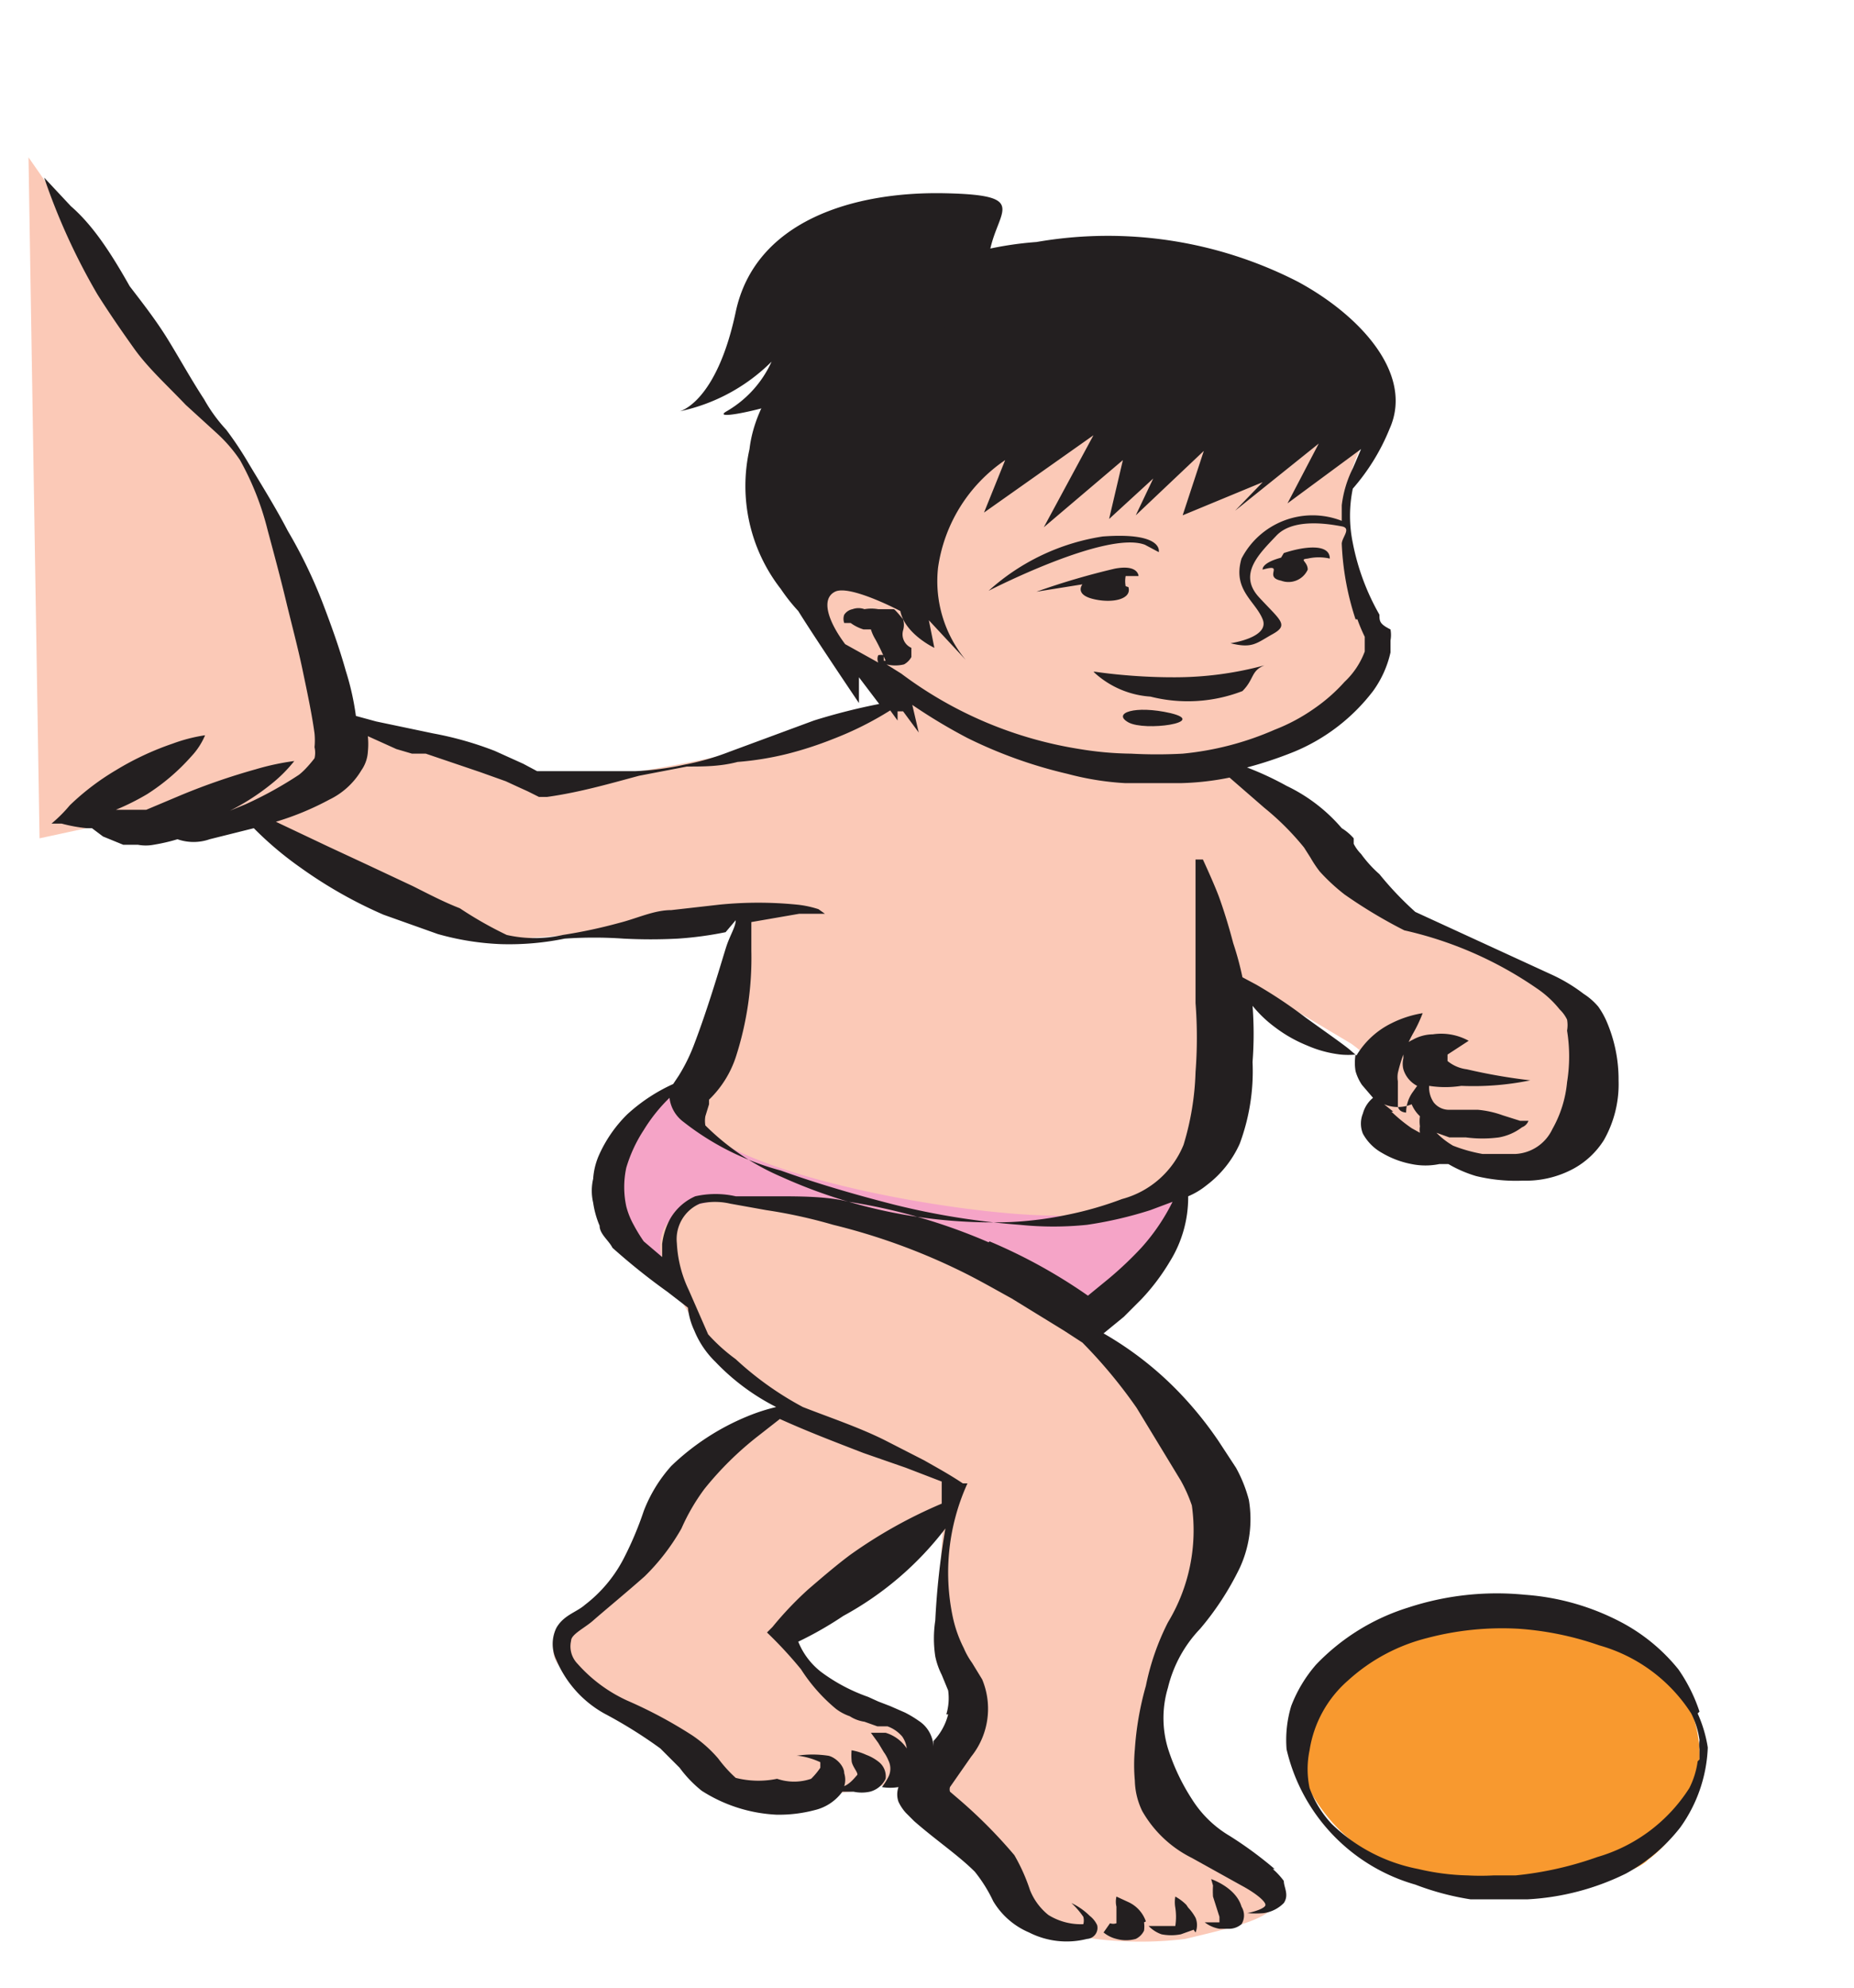 <svg id="Capa_1" data-name="Capa 1" xmlns="http://www.w3.org/2000/svg" viewBox="0 0 20.16 21.6"><defs><style>.cls-1{fill:#f8992f;}.cls-2{fill:#f5a4c7;}.cls-3{fill:#fbc9b7;}.cls-4{fill:#231f20;}</style></defs><title>5-11meses</title><path class="cls-1" d="M15.84,17.47c-1.05.13-2.39,1-1.43,2.24s3.21.81,3.51.5a1.4,1.4,0,0,0-.43-2.46,2.36,2.36,0,0,0-1.65-.28"/><path class="cls-2" d="M9.67,11.36s-2.75.09-3,1.23,2,2,2,2l3.25-.2s1-.81.92-1.4-3.14-1.6-3.14-1.6"/><path class="cls-3" d="M.31,1.71,2.18,4.39A5.3,5.3,0,0,1,3.17,6c.21.73.47,1.81.47,1.81s2,.6,2.2.64a2.75,2.75,0,0,0,.66,0,17.86,17.86,0,0,0,2.64-.57c.92-.33.51-.4.51-.4A2,2,0,0,1,8.71,6C8.58,5,12,3.28,13.18,3.7a5,5,0,0,1,1.76.93,1.53,1.53,0,0,0-.26,1.27c.15.79.57,1.2.12,1.57a7.91,7.91,0,0,1-1.49.8s1.4,1.27,1.57,1.48a11.26,11.26,0,0,0,2,.92c.47.18.56,1,.47,1.5s-1.08.53-1.12.53-.74-.22-.74-.22a2.91,2.91,0,0,1-.63-.21s.31-.42.18-.59a1.57,1.57,0,0,0-.35-.34l-1.36-.81a6.19,6.19,0,0,1-.09,1.68,1.82,1.82,0,0,1-1.76,1c-1.12,0-4-.52-4-1.23s.61-1.11.61-1.4V9.87a16.53,16.53,0,0,1-2.64.34A21.71,21.71,0,0,1,2.89,9c-.07,0-.73,0-.73,0L1.31,9,.94,9l-.51.11Z"/><path class="cls-3" d="M11.15,14A20.17,20.17,0,0,0,9,13.14c-.61-.16-2.3-.31-1.69.82s1.17,1.33,1.17,1.33,0,0-.6.38-.72,1.22-1.07,1.48-.91.59-.77.89,1.43,1,1.54,1.18a.76.76,0,0,0,.61.36c.3.06.28-.07.81-.09s1-.17,1-.38-.27-.32-.66-.5a3.7,3.7,0,0,1-.88-.85,5.54,5.54,0,0,1,.69-.63c.27-.19,1.12-.7,1.12-.7a6.43,6.43,0,0,0,0,1.43,3,3,0,0,1,0,1.16c-.05.34-.24.52-.13.65s.89,1.27,1.25,1.3a4,4,0,0,0,1.5.1c.58-.14,1-.23,1-.46s-.44-.48-.74-.67-.91-.84-.74-1.27,1.06-1.72.79-2.37A5.43,5.43,0,0,0,11.15,14"/><path class="cls-4" d="M12.45,5.92,12.6,6s.06-.22-.61-.17a2.39,2.39,0,0,0-1.24.59s1.28-.66,1.7-.5"/><path class="cls-4" d="M12.24,6.37a.31.31,0,0,1,0-.11h.14s0-.13-.26-.08a8,8,0,0,0-.85.25l.5-.08s-.09.11.12.16.42,0,.38-.13"/><path class="cls-4" d="M13.93,6.06c-.22.06-.2.13-.2.13.25-.07,0,.08.2.12a.23.23,0,0,0,.29-.12c0-.09-.1-.11,0-.12a.54.54,0,0,1,.24,0c0-.17-.29-.13-.5-.06"/><path class="cls-4" d="M11.89,7.3a1,1,0,0,0,.62.27,1.65,1.65,0,0,0,1-.06c.13-.13.09-.22.24-.28a3.73,3.73,0,0,1-1,.13c-.46,0-.84-.06-.84-.06"/><path class="cls-4" d="M12.73,7.75c-.39-.09-.64,0-.46.1s.87,0,.46-.1"/><path class="cls-4" d="M10.5,7.12l0,0Z"/><polyline class="cls-4" points="7.71 11.97 7.71 11.97 7.71 11.98 7.71 11.97"/><path class="cls-4" d="M15.88,11.34v0h0v0"/><path class="cls-4" d="M15.84,11.44h0"/><path class="cls-4" d="M12.46,20.88a.36.36,0,0,0-.19-.21l-.13-.06a.24.24,0,0,0,0,.11c0,.05,0,.13,0,.18l0,0a.11.11,0,0,1-.07,0L12,21a.35.35,0,0,0,.14.07.39.39,0,0,0,.21,0,.19.19,0,0,0,.09-.09.31.31,0,0,0,0-.09"/><path class="cls-4" d="M12.9,20.7a.52.52,0,0,0-.12-.09.35.35,0,0,0,0,.12.66.66,0,0,1,0,.2s0,0,0,0l-.12,0h-.17a.36.36,0,0,0,.14.09.55.55,0,0,0,.21,0l.14-.05A.26.26,0,0,0,13,21a.21.21,0,0,0,0-.16.52.52,0,0,0-.08-.11"/><path class="cls-4" d="M13.19,20.49a.94.94,0,0,0,0,.12l.07.22s0,.06,0,.06,0,0,0,0l-.16,0a.36.36,0,0,0,.16.07h.11a.21.21,0,0,0,.13-.05.18.18,0,0,0,0-.19c-.06-.21-.33-.3-.33-.3"/><path class="cls-4" d="M10.75,13.5h0a6.22,6.22,0,0,0-1.52-.44C9,13,8.69,13,8.43,13L8,13a1,1,0,0,0-.44,0,.59.59,0,0,0-.27.24.76.76,0,0,0-.09.28c0,.05,0,.09,0,.14L7,13.49a1.74,1.74,0,0,1-.11-.18.84.84,0,0,1-.08-.2,1,1,0,0,1,0-.42A1.55,1.55,0,0,1,7,12.28a1.79,1.79,0,0,1,.28-.35v0a.38.38,0,0,0,.15.26,2.94,2.94,0,0,0,1.06.53c.39.14.8.26,1.23.37a8.17,8.17,0,0,0,1.37.22,3.57,3.57,0,0,0,.73,0,4.3,4.3,0,0,0,.69-.16l.24-.09a2.21,2.21,0,0,1-.34.5,3.89,3.89,0,0,1-.36.34l-.22.18a5.78,5.78,0,0,0-1.07-.59M7.71,12h0l0,0h0l0,0,0-.05A1.14,1.14,0,0,0,8,11.49a3.5,3.5,0,0,0,.17-1.16c0-.13,0-.23,0-.31l.52-.09.21,0h.07l0,0-.07-.05a1.11,1.11,0,0,0-.24-.05,4.25,4.25,0,0,0-.83,0l-.53.06c-.19,0-.37.09-.57.14a5.47,5.47,0,0,1-.61.13,1.38,1.38,0,0,1-.61,0A4.15,4.15,0,0,1,5,9.87c-.18-.07-.35-.16-.51-.24L4,9.4l-.43-.2L3,8.93a3.1,3.1,0,0,0,.58-.24.82.82,0,0,0,.35-.32A.39.39,0,0,0,4,8.17.85.85,0,0,0,4,8H4l.31.14.17.05.15,0,.59.2.28.1.13.06.11.05.12.06h.09c.36-.05.7-.15,1-.23l.52-.1c.18,0,.36,0,.55-.05a3.32,3.32,0,0,0,.55-.09,4,4,0,0,0,.49-.16,3.59,3.59,0,0,0,.62-.31l.08.11V7.73l.06,0,.17.23-.07-.3h0a6,6,0,0,0,.6.36,5,5,0,0,0,1.09.39,3.09,3.09,0,0,0,.62.1l.31,0h.31a3,3,0,0,0,.52-.06l.38.33a2.91,2.91,0,0,1,.43.43l.07.11a1.3,1.3,0,0,0,.1.15,2.11,2.11,0,0,0,.27.25,5.32,5.32,0,0,0,.65.39h0a4.12,4.12,0,0,1,1.44.63,1.12,1.12,0,0,1,.25.23.38.38,0,0,1,.08.11.35.35,0,0,1,0,.12,1.75,1.75,0,0,1,0,.56,1.27,1.27,0,0,1-.16.51.47.47,0,0,1-.4.27h-.36a1.68,1.68,0,0,1-.32-.09.86.86,0,0,1-.18-.14l.14.05.18,0a1.37,1.37,0,0,0,.36,0,.58.58,0,0,0,.25-.11.12.12,0,0,0,.07-.07l0,0-.09,0-.19-.06a1.07,1.07,0,0,0-.27-.06h-.31a.21.21,0,0,1-.17-.08.29.29,0,0,1-.05-.18v0a1.14,1.14,0,0,0,.35,0,3.08,3.08,0,0,0,.75-.06v0a6.15,6.15,0,0,1-.69-.12.41.41,0,0,1-.21-.09s0,0,0,0h0l0-.07h0s0,0,0,0l.23-.15v0a.62.62,0,0,0-.39-.07.46.46,0,0,0-.22.06.25.25,0,0,0-.1.08.1.1,0,0,0,0,.05l0,0,0,.07a.25.25,0,0,0,0,.12.3.3,0,0,0,.15.18l-.05.07a.38.38,0,0,0-.07.22s-.08,0-.09-.07l0-.07s0-.06,0-.1,0-.07,0-.1a.28.28,0,0,1,0-.09,1.65,1.65,0,0,1,.16-.42,1.59,1.59,0,0,0,.11-.23,1.17,1.17,0,0,0-.34.11.91.91,0,0,0-.38.35s0,0-.07-.06-.3-.22-.48-.35a5.06,5.06,0,0,0-.54-.36l-.15-.08a3.29,3.29,0,0,0-.1-.37c-.05-.19-.1-.35-.15-.49s-.18-.42-.18-.42H13s0,.16,0,.43,0,.3,0,.5,0,.4,0,.63a4.91,4.91,0,0,1,0,.75,3,3,0,0,1-.13.79,1,1,0,0,1-.67.59,3.8,3.8,0,0,1-.59.17,3.88,3.88,0,0,1-.62.08,5.57,5.57,0,0,1-2.49-.49,2.66,2.66,0,0,1-.83-.56.29.29,0,0,1,0-.1h0ZM2.16,9ZM9.76,7.6h0v0h0Zm5-.87h0a1.82,1.82,0,0,0,.08.19s0,.06,0,.08l0,.08a.87.87,0,0,1-.22.33,1.85,1.85,0,0,1-.33.29,2,2,0,0,1-.43.23,3.26,3.26,0,0,1-1,.26,5.15,5.15,0,0,1-.56,0,3.64,3.64,0,0,1-.56-.05,4.36,4.36,0,0,1-1.94-.82h0l-.16-.1a.4.4,0,0,0,.19,0,.2.2,0,0,0,.08-.08c0-.07,0-.1,0-.1a.16.16,0,0,1-.09-.19.21.21,0,0,0,0-.12s-.08-.1-.1-.11l-.06,0-.11,0a.44.44,0,0,0-.15,0,.19.19,0,0,0-.13,0,.14.14,0,0,0-.09.06.13.13,0,0,0,0,.09l0,0h0l0,0,0,0s0,0,0,0,0,0,0,0l.07,0a.46.46,0,0,0,.14.07l.08,0s0,0,0,0a.48.48,0,0,0,.05.11,2.4,2.4,0,0,1,.11.23s0,0,0,0H9.61s0,0,0,0l0,0,0-.06h0a.14.14,0,0,0-.06,0,.1.1,0,0,0,0,.08l0,0L9.19,7c-.18-.24-.27-.49-.11-.57s.71.21.71.21c.05.25.37.4.37.4l-.06-.3.4.43a1.34,1.34,0,0,1-.3-1A1.7,1.7,0,0,1,10.93,5l-.23.57,1.19-.84-.54,1L12.21,5l-.15.64.48-.44-.19.4.74-.7-.23.7.87-.36-.3.31.91-.73L14,5.47l.8-.59-.09.21a1.22,1.22,0,0,0-.12.4v.17a.87.87,0,0,0-1.09.41c-.1.34.15.46.23.66s-.35.26-.35.26c.24.06.28,0,.46-.1s.08-.15-.15-.4,0-.47.19-.67.6-.12.71-.1,0,.12,0,.19A3,3,0,0,0,14.74,6.73Zm.39,5.35h0L15.05,12h0a.39.39,0,0,0,.3,0,.38.38,0,0,0,.09.13.4.4,0,0,0,0,.11.21.21,0,0,0,0,.07l-.09-.05A1.71,1.71,0,0,1,15.13,12.08Zm-4.84,6.55h0a.65.65,0,0,1-.16.29l0,.06s0,0,0,0a.35.35,0,0,0-.16-.28,1.19,1.19,0,0,0-.15-.09l-.16-.07-.13-.05-.11-.05a1.92,1.92,0,0,1-.51-.27.79.79,0,0,1-.25-.33,3.9,3.9,0,0,0,.49-.28,3.5,3.5,0,0,0,1.11-.95,8.27,8.27,0,0,0-.11,1,1.29,1.29,0,0,0,0,.39.8.8,0,0,0,.07.2l.07.17A.61.61,0,0,1,10.29,18.63Zm-.38.55Zm3.93,1.13a4.16,4.16,0,0,0-.49-.36,1.21,1.21,0,0,1-.41-.4A2.27,2.27,0,0,1,12.7,19a1.14,1.14,0,0,1,0-.66,1.4,1.4,0,0,1,.35-.64,3.12,3.12,0,0,0,.43-.66,1.26,1.26,0,0,0,.1-.74,1.51,1.51,0,0,0-.14-.35l-.19-.29a4,4,0,0,0-.41-.51,3.68,3.68,0,0,0-.84-.66h0l.22-.18.19-.19a2.33,2.33,0,0,0,.31-.41,1.32,1.32,0,0,0,.2-.71.82.82,0,0,0,.2-.12,1.16,1.16,0,0,0,.36-.45,2.26,2.26,0,0,0,.14-.89,4,4,0,0,0,0-.61,1.32,1.32,0,0,0,.24.23,1.51,1.51,0,0,0,.35.2,1.27,1.27,0,0,0,.37.1.88.88,0,0,0,.16,0h0a.54.54,0,0,0,0,.18.52.52,0,0,0,.07.15l.12.14,0,0a.33.33,0,0,0-.11.17.29.29,0,0,0,0,.22.53.53,0,0,0,.21.21,1,1,0,0,0,.32.12.75.75,0,0,0,.3,0h.1a1.36,1.36,0,0,0,.3.13,1.84,1.84,0,0,0,.51.05,1.09,1.09,0,0,0,.55-.13.9.9,0,0,0,.33-.31,1.23,1.23,0,0,0,.16-.65,1.59,1.59,0,0,0-.13-.64.89.89,0,0,0-.09-.16.7.7,0,0,0-.16-.14,1.8,1.8,0,0,0-.35-.21l-.74-.34-.74-.34h0A3.57,3.57,0,0,1,15,9.5a1.33,1.33,0,0,1-.2-.22.44.44,0,0,1-.08-.11l0-.06A.56.56,0,0,0,14.59,9a1.82,1.82,0,0,0-.6-.46,3.36,3.36,0,0,0-.43-.2,4.36,4.36,0,0,0,.51-.17,2.08,2.08,0,0,0,.86-.66,1.14,1.14,0,0,0,.19-.42s0-.08,0-.13a.34.34,0,0,0,0-.12C15,6.78,15,6.75,15,6.68a2.54,2.54,0,0,1-.29-.78,1.46,1.46,0,0,1,0-.59,2.29,2.29,0,0,0,.4-.65c.27-.6-.33-1.24-1-1.6a4.53,4.53,0,0,0-2.84-.43c-1.53.11-3,1.21-3.12,2.25A1.82,1.82,0,0,0,8.49,6.4l0,0a2,2,0,0,0,.19.24c.18.29.66,1,.66,1V7.36l.22.29a6.68,6.68,0,0,0-.71.18L8.39,8l-.46.17a2.75,2.75,0,0,1-.49.14,3.07,3.07,0,0,1-.53.07l-1,0-.07,0-.15-.08-.31-.14a3.69,3.69,0,0,0-.67-.19l-.62-.13-.22-.06a2.88,2.88,0,0,0-.11-.49c-.07-.25-.16-.5-.26-.76a5.3,5.3,0,0,0-.37-.76c-.13-.25-.28-.49-.43-.74a3.75,3.75,0,0,0-.24-.36,1.72,1.72,0,0,1-.24-.33c-.15-.23-.27-.45-.4-.66s-.28-.4-.41-.57C1.19,2.72,1,2.44.77,2.24L.48,1.93h0A6.92,6.92,0,0,0,1.06,3.2c.12.19.25.38.4.59s.36.4.56.61l.34.31A1.59,1.59,0,0,1,2.61,5a3.08,3.08,0,0,1,.3.76c.07.26.14.52.2.77s.13.51.18.75.1.47.13.69a.76.76,0,0,1,0,.15.26.26,0,0,1,0,.12s-.09.12-.17.18a4.18,4.18,0,0,1-.58.32l0,0h0l0,0-.17.07a2.51,2.51,0,0,0,.45-.29,1.55,1.55,0,0,0,.25-.25,2.75,2.75,0,0,0-.42.09,7.15,7.15,0,0,0-.81.28l-.38.16H1.46s0,0,0,0h-.2a2.7,2.7,0,0,0,.34-.17,2.27,2.27,0,0,0,.48-.41.77.77,0,0,0,.15-.23,1.76,1.76,0,0,0-.35.09,3.12,3.12,0,0,0-.62.29,2.71,2.71,0,0,0-.5.38,1.57,1.57,0,0,1-.2.2H.67A1.76,1.76,0,0,0,.94,9L1,9l.12.09.22.09h.16a.46.46,0,0,0,.17,0,2,2,0,0,0,.26-.06.53.53,0,0,0,.35,0L2.76,9a3.73,3.73,0,0,0,.51.43,4.88,4.88,0,0,0,.9.51l.59.21a2.93,2.93,0,0,0,.69.11,3,3,0,0,0,.69-.06,4.6,4.6,0,0,1,.64,0,5.62,5.62,0,0,0,.59,0,3.85,3.85,0,0,0,.52-.07L8,10c0,.07-.06.16-.1.28s-.19.65-.36,1.09a1.91,1.91,0,0,1-.16.32l-.06.09a.11.11,0,0,0,0,0h0a1.89,1.89,0,0,0-.5.33,1.45,1.45,0,0,0-.31.45.76.76,0,0,0-.06.25.57.57,0,0,0,0,.26,1,1,0,0,0,.07.25c0,.09.1.16.14.24h0a7,7,0,0,0,.6.48l.22.17a.78.78,0,0,0,.07.25,1,1,0,0,0,.23.34,2.42,2.42,0,0,0,.66.49,2.07,2.07,0,0,0-.31.1,2.64,2.64,0,0,0-.83.54,1.58,1.58,0,0,0-.3.49,3.66,3.66,0,0,1-.22.52,1.5,1.5,0,0,1-.42.5c-.09.08-.23.11-.31.25a.4.4,0,0,0,0,.35,1.2,1.2,0,0,0,.52.58,5.07,5.07,0,0,1,.61.38l.21.21a1.32,1.32,0,0,0,.24.25,1.65,1.65,0,0,0,.81.26,1.51,1.51,0,0,0,.42-.05.52.52,0,0,0,.3-.2h.12a.42.42,0,0,0,.18,0,.26.26,0,0,0,.17-.14.2.2,0,0,0-.07-.18.5.5,0,0,0-.14-.08.67.67,0,0,0-.16-.05.64.64,0,0,0,0,.11c0,.06.08.14.06.16s-.07.09-.14.12l0,0a.23.23,0,0,0,0-.14c0-.08-.09-.17-.17-.19a1.14,1.14,0,0,0-.35,0H8.57v0l.11,0a.8.8,0,0,1,.24.07s0,0,0,.06a.77.77,0,0,1-.1.12.57.57,0,0,1-.37,0A1,1,0,0,1,8,19.32a1.44,1.44,0,0,1-.19-.21,1.41,1.41,0,0,0-.28-.25,4.91,4.91,0,0,0-.71-.38,1.62,1.62,0,0,1-.54-.4.27.27,0,0,1-.07-.25c0-.07.15-.14.24-.22s.38-.32.56-.48a2.34,2.34,0,0,0,.4-.52,2.21,2.21,0,0,1,.25-.43,3.53,3.53,0,0,1,.59-.58l.23-.18,0,0c.31.14.6.25.91.37l.46.16.39.15,0,.24a5.19,5.19,0,0,0-1,.56c-.16.12-.31.25-.45.37a3.73,3.73,0,0,0-.39.41l-.06.06,0,0a4.49,4.49,0,0,1,.37.4,1.86,1.86,0,0,0,.38.43.53.53,0,0,0,.15.08.4.4,0,0,0,.16.06l.14.05.11,0a.38.38,0,0,1,.16.11.29.29,0,0,1,.05.13.42.42,0,0,0-.23-.17l-.12,0H9.47l.08.11.06.1a.41.41,0,0,1,.05.09.2.2,0,0,1,0,.18.7.7,0,0,1-.07.11.54.54,0,0,0,.18,0l0,0a.24.24,0,0,0,0,.16.49.49,0,0,0,.08.12l.09.09c.24.21.48.37.66.55a1.6,1.6,0,0,1,.2.32.83.83,0,0,0,.39.34.9.9,0,0,0,.63.07.12.12,0,0,0,.11-.15.27.27,0,0,0-.08-.1.72.72,0,0,0-.2-.14l0,0a.87.87,0,0,1,.13.15.16.16,0,0,1,0,.08s0,0,0,0a.67.67,0,0,1-.38-.1.66.66,0,0,1-.2-.27,2,2,0,0,0-.17-.38,5.35,5.35,0,0,0-.63-.63l-.07-.06,0,0a.09.09,0,0,1,0-.05l.23-.33a.83.83,0,0,0,.12-.84l-.11-.18a.83.83,0,0,1-.09-.16,1.38,1.38,0,0,1-.12-.34,2.34,2.34,0,0,1,.16-1.45l0,0-.05,0c-.15-.1-.28-.17-.42-.25l-.43-.22c-.28-.14-.61-.25-.89-.36A3.49,3.49,0,0,1,8,14.77a1.93,1.93,0,0,1-.3-.27l0,0-.21-.48a1.33,1.33,0,0,1-.13-.51.42.42,0,0,1,.25-.43.73.73,0,0,1,.33,0l.39.07a5.55,5.55,0,0,1,.73.16,6.84,6.84,0,0,1,1.34.48c.21.1.4.21.6.32l.57.35.2.13,0,0a5.38,5.38,0,0,1,.59.71l.31.51.17.28a1.59,1.59,0,0,1,.12.27,1.93,1.93,0,0,1-.26,1.27,2.7,2.7,0,0,0-.24.69,3.33,3.33,0,0,0-.12.69,1.88,1.88,0,0,0,0,.34.8.8,0,0,0,.08.33,1.27,1.27,0,0,0,.54.51l.54.3c.15.08.26.17.26.21s-.14.08-.2.09l-.12,0v0h.13a1,1,0,0,0,.17,0,.38.38,0,0,0,.22-.11c.06-.09,0-.17,0-.24A.81.81,0,0,0,13.84,20.31Z"/><path class="cls-4" d="M18.46,19.14h0a.92.92,0,0,1-.09.29,1.77,1.77,0,0,1-1,.75,3.76,3.76,0,0,1-.89.2l-.24,0a2.61,2.61,0,0,1-.28,0,2.58,2.58,0,0,1-.54-.07,1.85,1.85,0,0,1-.94-.49,1.15,1.15,0,0,1-.24-.39,1,1,0,0,1,0-.41,1.26,1.26,0,0,1,.42-.76,2,2,0,0,1,.86-.46,3.19,3.19,0,0,1,1-.1,3.36,3.36,0,0,1,.87.18,1.75,1.75,0,0,1,1,.74.92.92,0,0,1,.09.29.36.36,0,0,0,0,.1v.11m0-.52a1.78,1.78,0,0,0-.23-.46,2,2,0,0,0-.6-.5,2.65,2.65,0,0,0-1.07-.31,3.09,3.09,0,0,0-1.27.14,2.35,2.35,0,0,0-1,.62,1.5,1.5,0,0,0-.27.45,1.28,1.28,0,0,0-.05.47,2,2,0,0,0,1.4,1.47,2.94,2.94,0,0,0,.6.16l.3,0h.32a2.75,2.75,0,0,0,1.07-.28,1.91,1.91,0,0,0,.59-.5,1.59,1.59,0,0,0,.3-.87A1.44,1.44,0,0,0,18.46,18.62Z"/><path class="cls-4" d="M10.75,2.82c.05-.52.51-.7-.48-.72S8.21,2.4,8,3.39s-.61,1.08-.61,1.08a2,2,0,0,0,1-.54,1.19,1.19,0,0,1-.49.54c-.38.22,2.77-.52,2.86-1.65"/></svg>